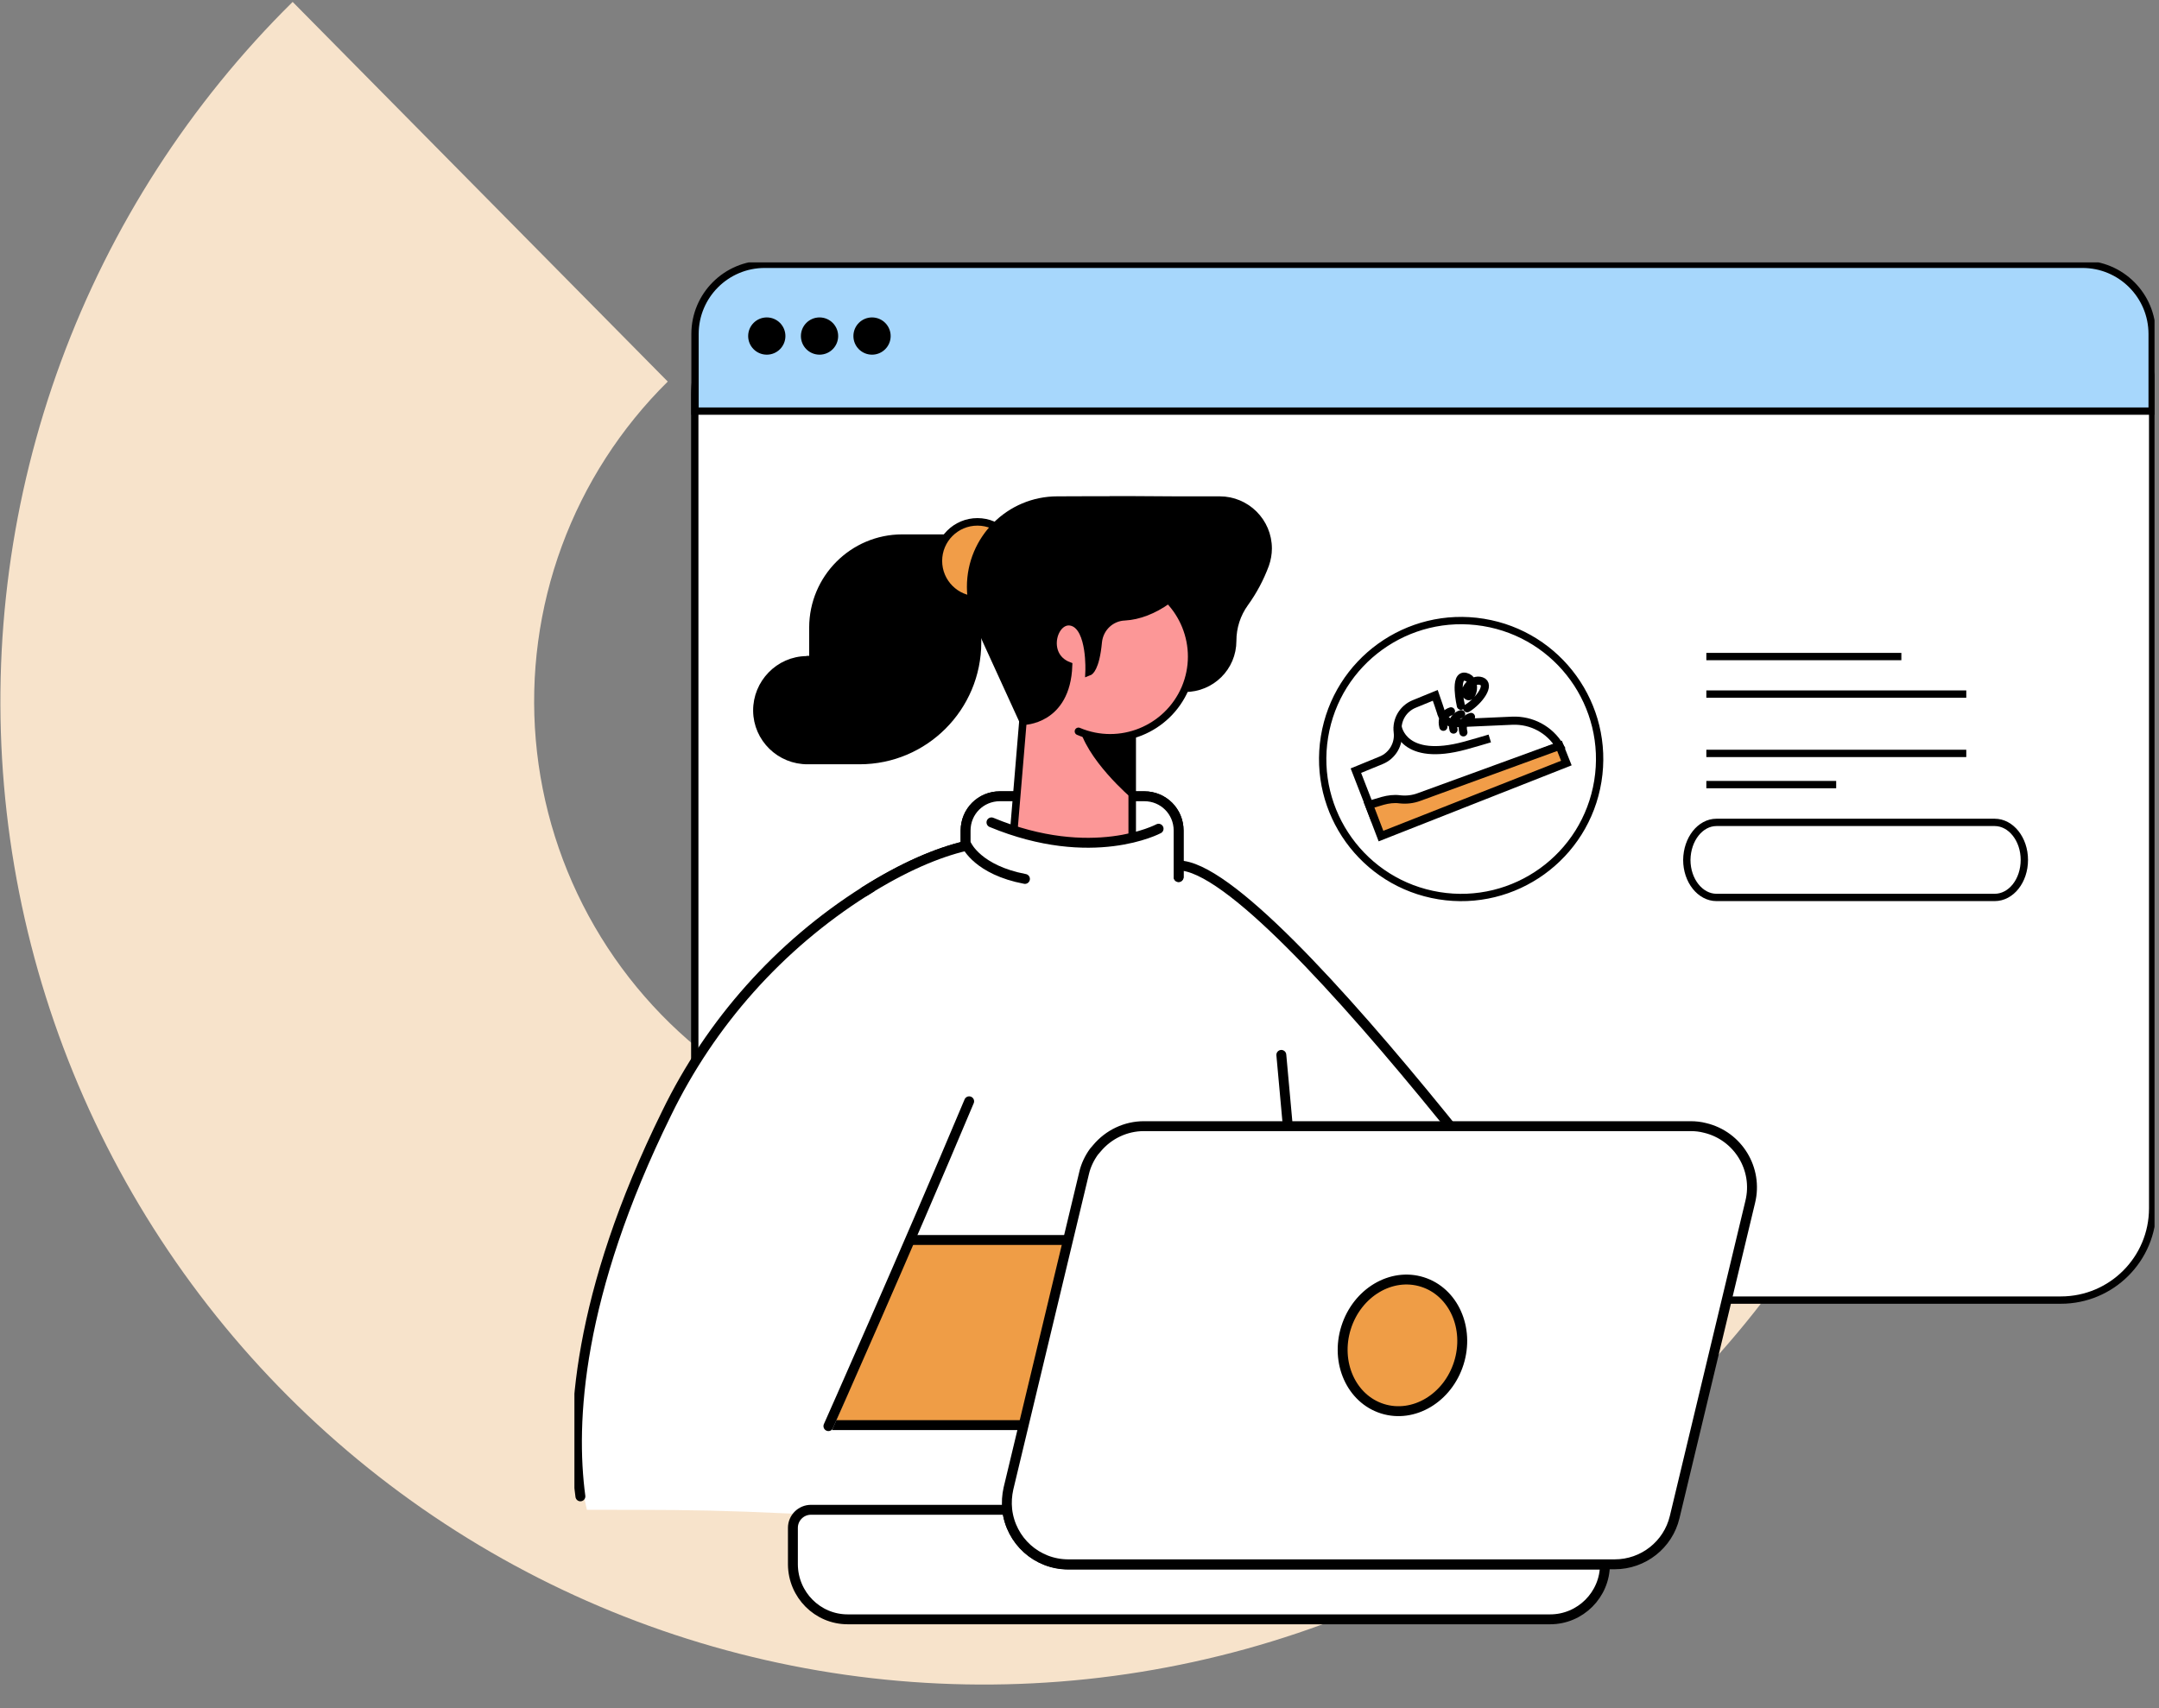 <svg width="436" height="345" viewBox="0 0 436 345" fill="none" xmlns="http://www.w3.org/2000/svg">
<rect x="0" y="0" width="436" height="345" fill="#808080" stroke="none"/>
<path d="M379.672 223.285C367.687 249.862 349.997 273.474 327.859 292.443C305.72 311.413 279.676 325.275 251.577 333.045C223.477 340.815 194.011 342.303 165.272 337.402C136.533 332.501 109.226 321.332 85.289 304.689C61.353 288.045 41.375 266.335 26.774 241.101C12.174 215.866 3.309 187.726 0.809 158.68C-1.691 129.633 2.236 100.392 12.31 73.034C22.384 45.676 38.359 20.872 59.1 0.383L134.851 77.066C125.368 86.433 118.065 97.773 113.459 110.281C108.853 122.789 107.058 136.157 108.201 149.437C109.344 162.717 113.397 175.582 120.072 187.119C126.747 198.656 135.881 208.582 146.824 216.191C157.768 223.8 170.252 228.906 183.391 231.147C196.531 233.387 210.002 232.707 222.849 229.155C235.696 225.603 247.603 219.265 257.724 210.592C267.846 201.92 275.933 191.125 281.413 178.974L379.672 223.285Z" fill="#F7E3CB"/>
<g clip-path="url(#clip0_10_94)">
<path d="M158.844 60.958H416.182C426.425 60.958 434.721 69.255 434.721 79.497V244.04C434.721 254.282 426.425 262.579 416.182 262.579H158.844C148.601 262.579 140.305 254.282 140.305 244.04V79.446C140.356 69.255 148.653 60.958 158.844 60.958Z" fill="white" stroke="black" stroke-width="1.48" stroke-miterlimit="10"/>
<path d="M140.356 83.031V67.462C140.356 59.678 146.655 53.379 154.44 53.379H420.535C428.32 53.379 434.619 59.678 434.619 67.462V83.031H140.356Z" fill="#A7D7FC" stroke="black" stroke-width="1.48" stroke-miterlimit="10"/>
<path d="M154.849 70.893C156.518 70.893 157.871 69.541 157.871 67.872C157.871 66.203 156.518 64.85 154.849 64.85C153.18 64.85 151.828 66.203 151.828 67.872C151.828 69.541 153.18 70.893 154.849 70.893Z" fill="black" stroke="black" stroke-width="1.48" stroke-miterlimit="10"/>
<path d="M165.501 70.893C167.17 70.893 168.523 69.541 168.523 67.872C168.523 66.203 167.17 64.85 165.501 64.85C163.833 64.85 162.48 66.203 162.48 67.872C162.48 69.541 163.833 70.893 165.501 70.893Z" fill="black" stroke="black" stroke-width="1.48" stroke-miterlimit="10"/>
<path d="M176.102 70.893C177.771 70.893 179.124 69.541 179.124 67.872C179.124 66.203 177.771 64.85 176.102 64.85C174.433 64.85 173.081 66.203 173.081 67.872C173.081 69.541 174.433 70.893 176.102 70.893Z" fill="black" stroke="black" stroke-width="1.48" stroke-miterlimit="10"/>
<path d="M322.674 157.781C325.149 142.538 314.798 128.175 299.554 125.701C284.311 123.227 269.948 133.578 267.474 148.821C264.999 164.064 275.351 178.427 290.594 180.902C305.837 183.376 320.2 173.025 322.674 157.781Z" stroke="black" stroke-width="1.48" stroke-miterlimit="10"/>
<path d="M344.588 132.603H383.97Z" fill="#FCB332"/>
<path d="M344.588 132.603H383.97" stroke="black" stroke-width="1.48" stroke-miterlimit="10"/>
<path d="M344.588 140.183H397.08Z" fill="#FCB332"/>
<path d="M344.588 140.183H397.08" stroke="black" stroke-width="1.48" stroke-miterlimit="10"/>
<path d="M344.588 152.166H397.08Z" fill="#FCB332"/>
<path d="M344.588 152.166H397.08" stroke="black" stroke-width="1.48" stroke-miterlimit="10"/>
<path d="M344.588 158.465H370.809Z" fill="#FCB332"/>
<path d="M344.588 158.465H370.809" stroke="black" stroke-width="1.48" stroke-miterlimit="10"/>
<path d="M346.637 166.096H402.816C406.094 166.096 408.808 169.476 408.808 173.675C408.808 177.875 406.145 181.255 402.816 181.255H346.637C343.359 181.255 340.645 177.875 340.645 173.675C340.696 169.476 343.359 166.096 346.637 166.096Z" stroke="black" stroke-width="1.48" stroke-miterlimit="10"/>
<path d="M282.264 147.865C281.957 145.406 283.339 143.102 285.593 142.18L289.843 140.439C290.355 141.924 290.765 143.102 291.072 144.075V144.126C291.482 145.304 292.609 146.123 293.889 146.072L305.412 145.56C309.304 145.406 312.94 147.352 314.937 150.681L277.399 164.867L273.814 155.649L278.935 153.549C281.188 152.627 282.571 150.271 282.264 147.865Z" fill="white" stroke="black" stroke-width="1.64" stroke-miterlimit="10"/>
<path d="M278.884 168.861L316.32 154.112L314.937 150.63L286.566 160.975C285.337 161.436 284.005 161.589 282.674 161.436C281.547 161.282 280.369 161.436 279.242 161.743L276.477 162.562L278.884 168.861Z" fill="#F19D48" stroke="black" stroke-width="1.64" stroke-miterlimit="10"/>
<path d="M282.264 146.84C282.264 146.84 283.288 154.01 295.886 150.579C297.883 150.015 299.522 149.555 300.854 149.145" stroke="black" stroke-width="1.64" stroke-miterlimit="10"/>
<path d="M297.064 144.792C297.064 144.792 294.862 145.355 295.528 147.916" stroke="black" stroke-width="1.64" stroke-miterlimit="10" stroke-linecap="round"/>
<path d="M295.067 144.229C295.067 144.229 292.865 144.792 293.53 147.352" stroke="black" stroke-width="1.64" stroke-miterlimit="10" stroke-linecap="round"/>
<path d="M293.018 143.665C293.018 143.665 290.816 144.228 291.482 146.789" stroke="black" stroke-width="1.64" stroke-miterlimit="10" stroke-linecap="round"/>
<path d="M295.016 142.539C295.016 142.539 293.53 136.086 295.989 136.7C298.447 137.315 297.32 141.412 296.296 140.49C295.272 139.568 297.218 136.905 299.164 137.571C301.059 138.237 298.805 141.463 296.296 143.051" stroke="black" stroke-width="1.64" stroke-miterlimit="10" stroke-linecap="round"/>
<path d="M330.352 276.559C330.352 276.559 257.375 174.802 238.017 174.802C223.114 174.802 210.977 205.887 239.809 257.201" fill="white"/>
<path d="M330.352 276.559C330.352 276.559 257.375 174.802 238.017 174.802C223.114 174.802 210.977 205.887 239.809 257.201" stroke="black" stroke-width="2" stroke-miterlimit="10" stroke-linecap="round"/>
<path d="M176.563 205.119C179.38 184.891 196.689 169.834 217.123 169.834C237.556 169.834 255.992 185.915 257.887 207.014L267.054 304.931H162.633L176.563 205.119Z" fill="white"/>
<path d="M258.758 213.057L267.105 304.931H162.633L176.563 205.119C179.38 184.891 196.689 169.834 217.123 169.834" stroke="black" stroke-width="2" stroke-miterlimit="10" stroke-linecap="round"/>
<path d="M261.984 250.442H170.213L164.989 287.826H265.466L261.984 250.442Z" fill="#EF9D46" stroke="black" stroke-width="2" stroke-miterlimit="10"/>
<path d="M134.67 226.052C118.527 260.044 114.319 287.735 118.527 304.935C147.975 304.935 146.478 304.935 203.877 308L209.867 294.208L167.235 290.664C167.235 290.664 212.376 186.761 212.989 177.03C213.449 169.706 199.186 164.526 174.546 180.379C157.369 191.522 143.566 207.322 134.67 226.052Z" fill="white"/>
<path d="M167.294 288.031C167.294 288.031 182.76 253.258 195.716 222.429" stroke="black" stroke-width="2" stroke-miterlimit="10" stroke-linecap="round"/>
<path d="M238.017 177.158V167.735C238.017 163.894 234.944 160.821 231.103 160.821H201.913C198.072 160.821 194.999 163.894 194.999 167.735V170.859C189.366 172.19 182.504 175.058 174.566 180.077C157.359 190.985 143.531 206.502 134.621 224.836C116.492 261.657 115.211 287.314 117.209 302.217" stroke="black" stroke-width="2" stroke-miterlimit="10" stroke-linecap="round"/>
<path d="M238.017 177.106V167.735C238.017 163.894 234.944 160.821 231.103 160.821H201.913C198.072 160.821 194.999 163.894 194.999 167.735V170.859C189.366 172.19 182.504 175.058 174.566 180.077" fill="white"/>
<path d="M238.017 177.106V167.735C238.017 163.894 234.944 160.821 231.103 160.821H201.913C198.072 160.821 194.999 163.894 194.999 167.735V170.859C189.366 172.19 182.504 175.058 174.566 180.077" stroke="black" stroke-width="2" stroke-miterlimit="10" stroke-linecap="round"/>
<path d="M225.009 101.006H246.313C251.69 101.006 256.095 105.359 256.095 110.787C256.095 111.863 255.89 112.989 255.531 114.014C254.507 116.779 253.124 119.391 251.383 121.798C249.796 124 248.925 126.663 248.925 129.428C248.925 134.754 244.623 139.005 239.297 139.005H232.691L225.009 101.006Z" fill="black" stroke="black" stroke-width="1.52" stroke-miterlimit="10" stroke-linecap="round"/>
<path d="M163.145 133.218C163.504 133.218 163.862 133.218 164.17 133.269V126.765C164.17 116.779 172.261 108.688 182.196 108.688H197.406V129.736C197.406 142.897 186.754 153.6 173.593 153.6H164.17V153.549C163.811 153.6 163.504 153.6 163.145 153.6C157.512 153.651 152.903 149.145 152.852 143.563C152.801 137.981 157.307 133.32 162.889 133.269C162.992 133.218 163.043 133.218 163.145 133.218Z" fill="black" stroke="black" stroke-width="1.52" stroke-miterlimit="10" stroke-linecap="round"/>
<path d="M197.391 121.173C201.746 121.173 205.277 117.642 205.277 113.286C205.277 108.931 201.746 105.4 197.391 105.4C193.035 105.4 189.504 108.931 189.504 113.286C189.504 117.642 193.035 121.173 197.391 121.173Z" fill="#F19D48" stroke="black" stroke-width="1.52" stroke-miterlimit="10"/>
<path d="M207.802 132.399L204.473 170.244L228.594 178.95V132.808" fill="#FC9797"/>
<path d="M228.645 178.95V132.808" stroke="black" stroke-width="1.52" stroke-miterlimit="10" stroke-linecap="round"/>
<path d="M228.594 148.428C228.594 148.428 222.346 149.042 217.788 146.123C219.017 153.191 228.594 161.282 228.594 161.282V148.428Z" fill="black"/>
<path d="M224.241 149.037C233.32 149.037 240.68 141.677 240.68 132.598C240.68 123.519 233.32 116.159 224.241 116.159C215.162 116.159 207.802 123.519 207.802 132.598C207.802 141.677 215.162 149.037 224.241 149.037Z" fill="#FC9797"/>
<path d="M217.788 147.711C226.136 151.244 235.764 147.352 239.348 139.005C242.882 130.657 238.99 121.03 230.642 117.445C228.594 116.574 226.443 116.113 224.241 116.113" stroke="black" stroke-width="1.52" stroke-miterlimit="10" stroke-linecap="round"/>
<path d="M199.25 129.531L206.624 145.662C206.624 145.662 215.381 145.662 215.791 134.447C210.363 132.347 212.872 124.461 216.61 125.69C220.349 126.919 219.939 135.676 219.939 135.676C219.939 135.676 221.271 135.164 221.783 129.633C222.09 126.816 224.343 124.666 227.16 124.563C232.793 124.256 239.195 119.852 242.933 113.143C244.982 109.507 246.057 105.359 246.057 101.159C235.098 100.955 222.653 100.955 213.538 101.006C203.859 101.006 196.023 108.841 196.023 118.52C196.023 120.978 196.535 123.385 197.509 125.639L199.25 129.531Z" fill="black" stroke="black" stroke-width="1.52" stroke-miterlimit="10" stroke-linecap="round"/>
<path d="M206.573 145.714L204.525 170.244" stroke="black" stroke-width="1.52" stroke-miterlimit="10" stroke-linecap="round"/>
<path d="M163.76 133.218H174.975Z" fill="#FCB332"/>
<path d="M163.76 133.218H174.975" stroke="black" stroke-width="1.52" stroke-miterlimit="10" stroke-linecap="round"/>
<path d="M232.691 189.397C230.694 194.723 204.473 185.147 200.479 183.201C196.484 181.255 196.177 166.352 200.223 166.045C220.605 174.495 233.971 167.325 233.971 167.325C233.971 167.325 234.688 184.071 232.691 189.397Z" fill="white"/>
<path d="M200.223 166.096C220.605 174.546 233.971 167.376 233.971 167.376" stroke="black" stroke-width="2" stroke-miterlimit="10" stroke-linecap="round"/>
<path d="M206.983 177.516C197.509 175.724 195.255 170.756 195.255 170.756" stroke="black" stroke-width="2" stroke-miterlimit="10" stroke-linecap="round"/>
<path d="M163.76 304.931C161.763 304.931 160.124 306.57 160.124 308.567V315.992C160.175 322.087 165.092 327.054 171.186 327.054H313.047C319.141 327.054 324.109 322.087 324.109 315.992H215.74C209.39 315.992 204.115 311.23 203.398 304.931H163.76Z" fill="white" stroke="black" stroke-width="2" stroke-miterlimit="10" stroke-linecap="round"/>
<path d="M221.527 231.903C223.883 229.086 227.365 227.448 231.001 227.448H341.413C342.386 227.448 343.359 227.55 344.332 227.806C350.99 229.394 355.087 236.102 353.448 242.76L338.187 306.416C336.856 311.998 331.837 315.941 326.101 315.941H215.74C209.39 315.941 204.115 311.179 203.398 304.88C203.244 303.446 203.347 302.012 203.654 300.629L218.915 236.973C219.273 235.385 219.99 233.9 220.912 232.62L221.527 231.903Z" fill="white" stroke="black" stroke-width="2" stroke-miterlimit="10" stroke-linecap="round"/>
<path d="M294.598 275.309C296.826 268.241 293.537 260.906 287.252 258.924C280.967 256.943 274.066 261.065 271.838 268.133C269.609 275.2 272.898 282.535 279.183 284.517C285.468 286.499 292.369 282.376 294.598 275.309Z" fill="#EF9D46" stroke="black" stroke-width="2" stroke-miterlimit="10"/>
</g>
<defs>
<clipPath id="clip0_10_94">
<rect width="319.1" height="291.031" fill="white" transform="translate(116 53)"/>
</clipPath>
</defs>
</svg>
